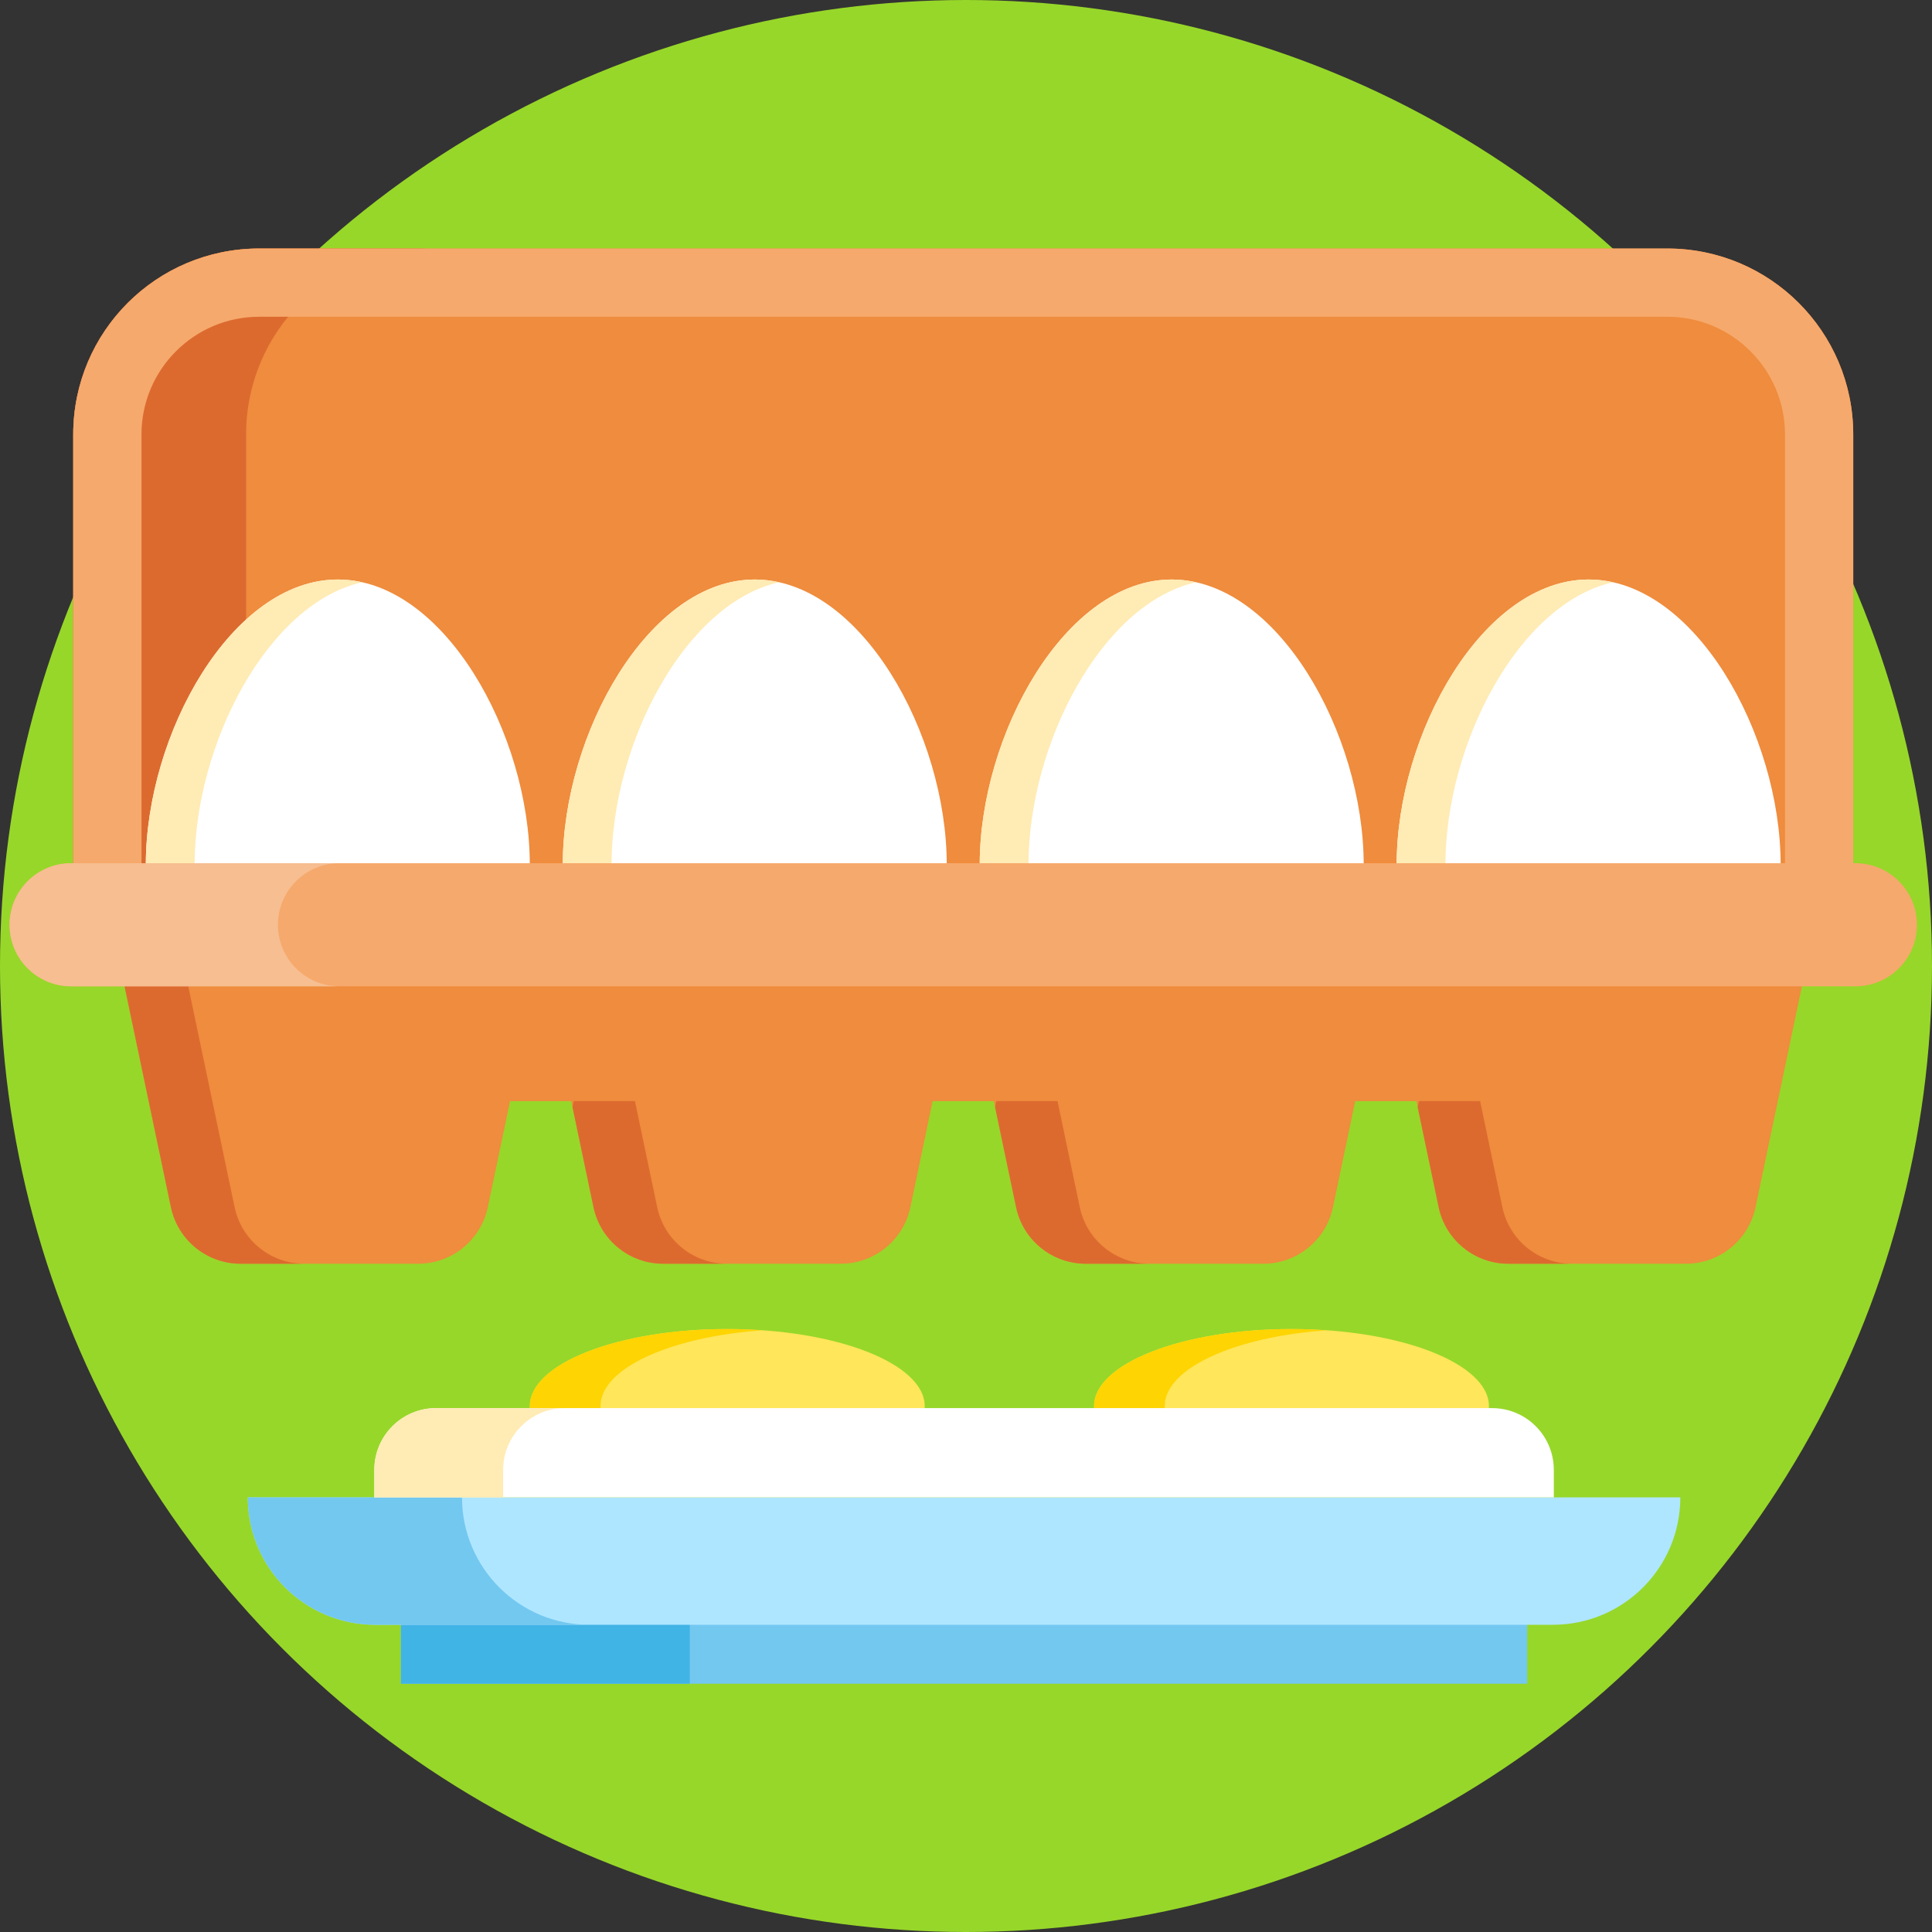 <svg id="Layer_1" enable-background="new 0 0 512 512" height="512" viewBox="0 0 512 512" width="512" xmlns="http://www.w3.org/2000/svg"><rect x="0" y="0" width="512" height="512" fill="#333333" stroke="none"/><g><circle cx="256" cy="256" fill="#97d729" r="256"/><g><path d="m475.72 248.643h-440.905c-8.51 0-15.409-6.899-15.409-15.409v-118.105c0-27.211 22.059-49.269 49.269-49.269h373.184c27.211 0 49.269 22.059 49.269 49.269v118.105c0 8.51-6.898 15.409-15.408 15.409z" fill="#ef8c3d"/><path d="m65.221 233.234v-118.105c0-27.211 22.059-49.269 49.269-49.269h-45.815c-27.211 0-49.269 22.059-49.269 49.269v118.105c0 8.51 6.899 15.409 15.409 15.409h45.815c-8.51 0-15.409-6.899-15.409-15.409z" fill="#dc6a2f"/><g><path d="m441.859 83.944c17.195 0 31.184 13.989 31.184 31.184v115.429h-435.552v-115.428c0-17.195 13.989-31.184 31.184-31.184h373.184m0-18.086h-373.184c-27.211 0-49.269 22.059-49.269 49.269v118.105c0 8.51 6.899 15.409 15.409 15.409h440.905c8.51 0 15.409-6.899 15.409-15.409v-118.104c-.001-27.211-22.059-49.27-49.27-49.27z" fill="#f6a96c"/></g><g><g><path d="m140.402 229.158c0 34.604-22.779 62.657-50.878 62.657s-50.878-28.052-50.878-62.657 22.779-75.583 50.878-75.583 50.878 40.979 50.878 75.583z" fill="#fff"/><path d="m51.572 229.158c0-31.908 19.367-69.235 44.415-74.859-2.117-.475-4.274-.724-6.463-.724-28.099 0-50.878 40.979-50.878 75.583s22.779 62.657 50.878 62.657c2.191 0 4.345-.19 6.463-.521-25.045-3.913-44.415-30.23-44.415-62.136z" fill="#ffebb4"/></g><g><path d="m250.897 229.158c0 34.604-22.779 62.657-50.878 62.657s-50.878-28.052-50.878-62.657 22.779-75.583 50.878-75.583 50.878 40.979 50.878 75.583z" fill="#fff"/><path d="m162.068 229.158c0-31.908 19.367-69.235 44.415-74.859-2.117-.475-4.274-.724-6.463-.724-28.099 0-50.878 40.979-50.878 75.583s22.779 62.657 50.878 62.657c2.191 0 4.345-.19 6.463-.521-25.045-3.913-44.415-30.23-44.415-62.136z" fill="#ffebb4"/></g><g><path d="m361.393 229.158c0 34.604-22.779 62.657-50.878 62.657s-50.878-28.052-50.878-62.657 22.779-75.583 50.878-75.583 50.878 40.979 50.878 75.583z" fill="#fff"/><path d="m272.563 229.158c0-31.908 19.367-69.235 44.415-74.859-2.117-.475-4.274-.724-6.463-.724-28.099 0-50.878 40.979-50.878 75.583s22.779 62.657 50.878 62.657c2.191 0 4.345-.19 6.463-.521-25.045-3.913-44.415-30.23-44.415-62.136z" fill="#ffebb4"/></g><g><path d="m471.888 229.158c0 34.604-22.779 62.657-50.878 62.657s-50.878-28.052-50.878-62.657 22.779-75.583 50.878-75.583c28.1 0 50.878 40.979 50.878 75.583z" fill="#fff"/><path d="m383.059 229.158c0-31.908 19.367-69.235 44.415-74.859-2.117-.475-4.274-.724-6.463-.724-28.099 0-50.878 40.979-50.878 75.583s22.779 62.657 50.878 62.657c2.191 0 4.345-.19 6.463-.521-25.045-3.913-44.415-30.23-44.415-62.136z" fill="#ffebb4"/></g></g><path d="m368.19 248.727h-1.869-110.12-1.869-110.12-1.869-111.987l14.94 71.187c1.833 8.733 9.536 14.987 18.459 14.987h47.06c8.924 0 16.626-6.254 18.459-14.987l5.897-28.1h16.216l5.897 28.1c1.833 8.733 9.535 14.987 18.459 14.987h47.06c8.924 0 16.626-6.254 18.459-14.987l5.897-28.1h16.216l5.897 28.1c1.833 8.733 9.535 14.987 18.459 14.987h47.06c8.924 0 16.626-6.254 18.459-14.987l5.897-28.1h16.216l5.897 28.1c1.833 8.733 9.536 14.987 18.459 14.987h47.06c8.924 0 16.626-6.254 18.459-14.987l14.94-71.187z" fill="#ef8c3d"/><g fill="#dc6a2f"><path d="m62.174 319.915-14.94-71.187h-16.878l14.94 71.187c1.833 8.733 9.536 14.987 18.459 14.987h16.879c-8.924 0-16.627-6.254-18.46-14.987z"/><path d="m174.163 319.915-5.897-28.1h-16.216l-.331 1.579 5.566 26.521c1.833 8.733 9.535 14.987 18.459 14.987h16.879c-8.924 0-16.627-6.254-18.46-14.987z"/><path d="m286.152 319.915-5.897-28.1h-16.216l-.332 1.58 5.566 26.52c1.833 8.733 9.535 14.987 18.459 14.987h16.879c-8.924 0-16.626-6.254-18.459-14.987z"/><path d="m398.141 319.915-5.897-28.1h-16.216l-.331 1.579 5.566 26.521c1.833 8.733 9.536 14.987 18.459 14.987h16.878c-8.924 0-16.626-6.254-18.459-14.987z"/></g><path d="m491.695 261.382h-472.856c-9.009 0-16.312-7.303-16.312-16.312 0-9.009 7.303-16.312 16.312-16.312h472.856c9.009 0 16.312 7.303 16.312 16.312.001 9.009-7.303 16.312-16.312 16.312z" fill="#f6a96c"/><path d="m73.661 245.07c0-9.009 7.303-16.312 16.312-16.312h-71.134c-9.009 0-16.312 7.303-16.312 16.312s7.303 16.312 16.312 16.312h71.134c-9.009 0-16.312-7.304-16.312-16.312z" fill="#f6be91"/></g><g><g><ellipse cx="192.735" cy="372.64" fill="#ffe65a" rx="52.321" ry="20.433"/><path d="m159.135 372.64c0-10.036 18.534-18.377 42.96-20.101-3.039-.215-6.164-.333-9.361-.333-28.896 0-52.321 9.148-52.321 20.433s23.425 20.434 52.321 20.434c3.197 0 6.322-.118 9.361-.333-24.427-1.723-42.96-10.063-42.96-20.1z" fill="#fed402"/></g><g><ellipse cx="342.263" cy="372.64" fill="#ffe65a" rx="52.321" ry="20.433"/><path d="m308.663 372.64c0-10.036 18.534-18.377 42.96-20.101-3.039-.215-6.164-.333-9.361-.333-28.896 0-52.321 9.148-52.321 20.433s23.425 20.434 52.321 20.434c3.197 0 6.322-.118 9.361-.333-24.426-1.723-42.96-10.063-42.96-20.1z" fill="#fed402"/></g><g><path d="m106.247 413.699h298.483v32.503h-298.483z" fill="#73c8f0"/><path d="m106.247 413.699h76.564v32.503h-76.564z" fill="#41b4e6"/><path d="m411.539 430.58h-312.101c-18.646 0-33.762-15.116-33.762-33.762h379.625c0 18.646-15.116 33.762-33.762 33.762z" fill="#afe6ff"/><path d="m122.438 396.818h-56.762c0 18.646 15.116 33.762 33.762 33.762h56.762c-18.646 0-33.762-15.116-33.762-33.762z" fill="#73c8f0"/></g><path d="m411.775 396.818h-312.573v-7.297c0-9.033 7.323-16.357 16.357-16.357h279.86c9.034 0 16.357 7.323 16.357 16.357v7.297z" fill="#fff"/><path d="m149.697 373.164h-34.138c-9.033 0-16.356 7.323-16.356 16.357v7.297h34.138v-7.297c-.001-9.034 7.323-16.357 16.356-16.357z" fill="#ffebb4"/></g></g></svg>